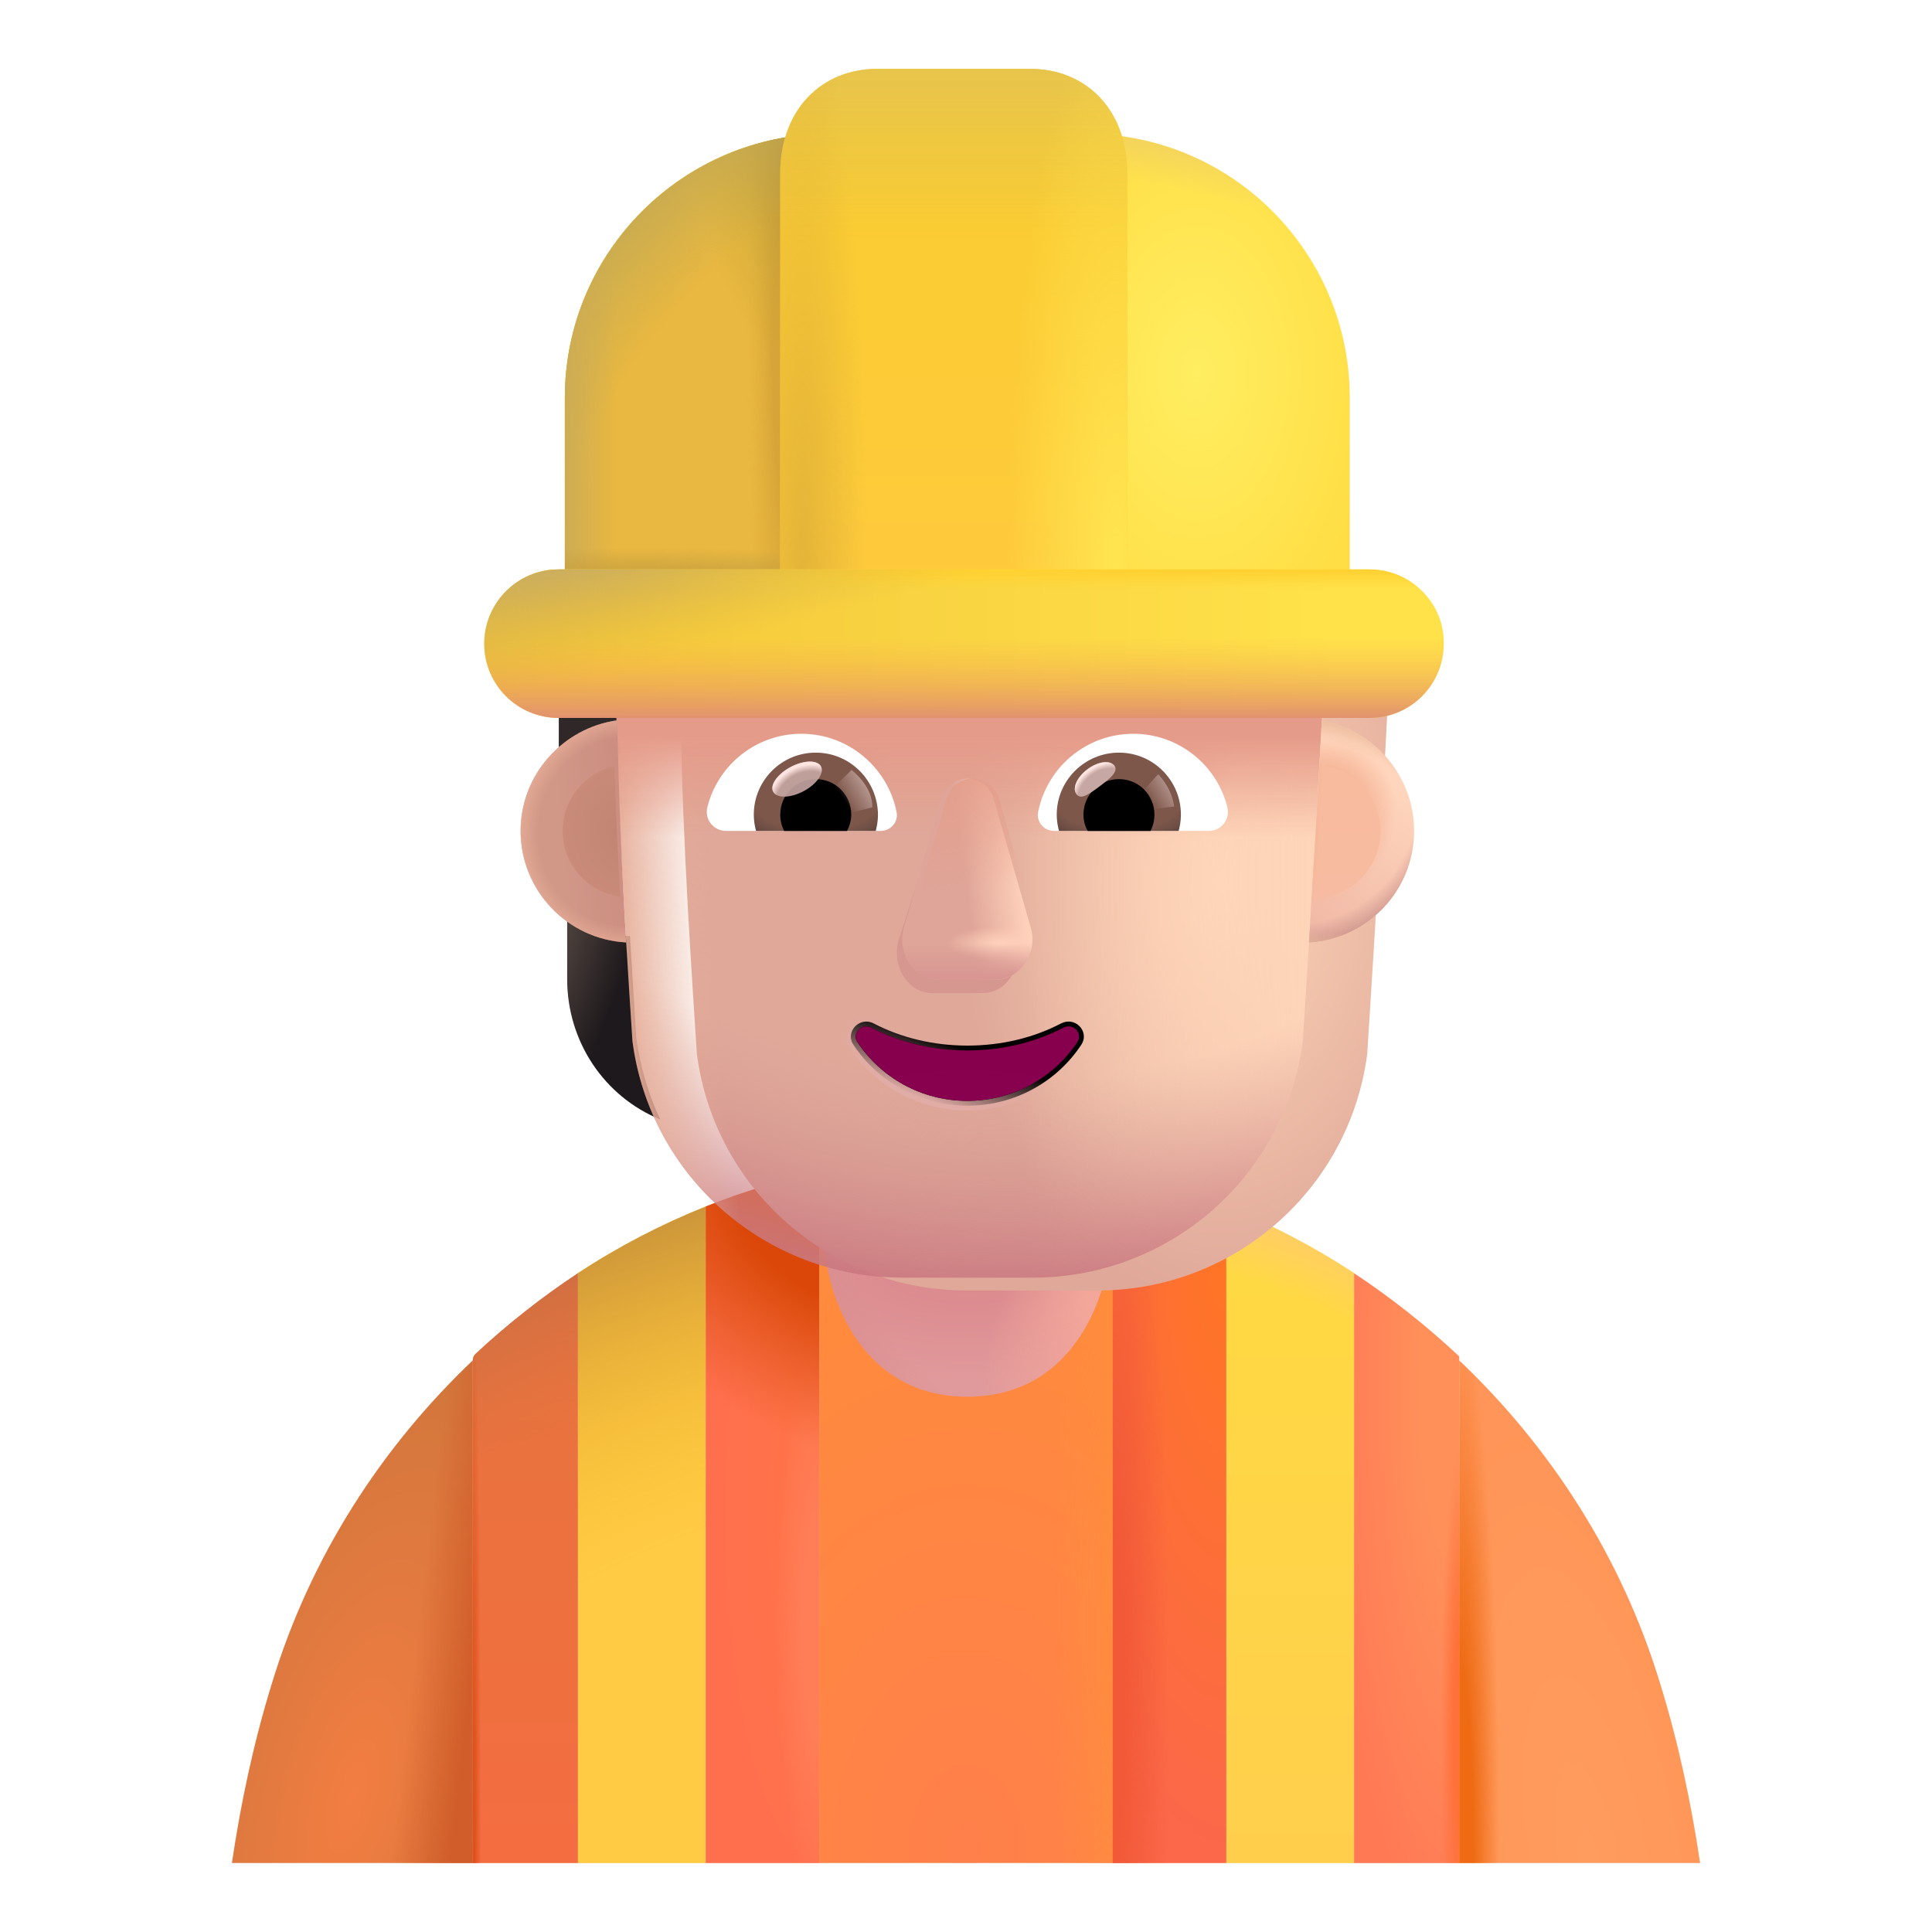 <svg viewBox="1 1 30 30" xmlns="http://www.w3.org/2000/svg">
<path d="M16.021 19.319C15.241 19.319 14.471 19.399 13.721 19.549V29.929H18.301V19.549C17.561 19.399 16.801 19.319 16.021 19.319Z" fill="url(#paint0_radial_4002_2960)"/>
<path d="M16.021 19.319C15.241 19.319 14.471 19.399 13.721 19.549V29.929H18.301V19.549C17.561 19.399 16.801 19.319 16.021 19.319Z" fill="url(#paint1_radial_4002_2960)"/>
<path d="M13.721 19.198C13.113 19.332 12.525 19.508 11.957 19.735V29.93H13.721V19.198Z" fill="url(#paint2_radial_4002_2960)"/>
<path d="M13.721 19.198C13.113 19.332 12.525 19.508 11.957 19.735V29.93H13.721V19.198Z" fill="url(#paint3_radial_4002_2960)"/>
<path d="M13.721 19.198C13.113 19.332 12.525 19.508 11.957 19.735V29.93H13.721V19.198Z" fill="url(#paint4_radial_4002_2960)"/>
<path d="M18.279 19.198C18.887 19.332 19.475 19.508 20.043 19.735V29.93H18.279V19.198Z" fill="url(#paint5_radial_4002_2960)"/>
<path d="M18.279 19.198C18.887 19.332 19.475 19.508 20.043 19.735V29.93H18.279V19.198Z" fill="url(#paint6_radial_4002_2960)"/>
<path d="M8.389 22.018C8.358 22.046 8.341 22.085 8.341 22.127V29.93H9.975V20.77C9.415 21.14 8.883 21.559 8.389 22.018Z" fill="url(#paint7_linear_4002_2960)"/>
<path d="M8.389 22.018C8.358 22.046 8.341 22.085 8.341 22.127V29.93H9.975V20.77C9.415 21.14 8.883 21.559 8.389 22.018Z" fill="url(#paint8_radial_4002_2960)"/>
<path d="M8.389 22.018C8.358 22.046 8.341 22.085 8.341 22.127V29.93H9.975V20.77C9.415 21.14 8.883 21.559 8.389 22.018Z" fill="url(#paint9_radial_4002_2960)"/>
<path d="M23.659 22.062V29.93H22.025V20.77C22.603 21.152 23.151 21.586 23.659 22.062Z" fill="url(#paint10_radial_4002_2960)"/>
<path d="M23.659 22.062V29.93H22.025V20.77C22.603 21.152 23.151 21.586 23.659 22.062Z" fill="url(#paint11_radial_4002_2960)"/>
<path d="M9.975 20.769V29.93H11.957V19.735C11.26 20.015 10.603 20.356 9.975 20.769Z" fill="#FFCA44"/>
<path d="M9.975 20.769V29.93H11.957V19.735C11.26 20.015 10.603 20.356 9.975 20.769Z" fill="url(#paint12_radial_4002_2960)"/>
<path d="M22.025 20.769V29.93H20.043V19.735C20.74 20.015 21.397 20.356 22.025 20.769Z" fill="url(#paint13_linear_4002_2960)"/>
<path d="M22.025 20.769V29.93H20.043V19.735C20.74 20.015 21.397 20.356 22.025 20.769Z" fill="url(#paint14_radial_4002_2960)"/>
<path d="M4.601 29.929C4.741 28.983 4.941 28.048 5.221 27.143C5.82 25.169 6.932 23.461 8.341 22.125V29.929H4.601Z" fill="url(#paint15_radial_4002_2960)"/>
<path d="M4.601 29.929C4.741 28.983 4.941 28.048 5.221 27.143C5.82 25.169 6.932 23.461 8.341 22.125V29.929H4.601Z" fill="url(#paint16_linear_4002_2960)"/>
<path d="M27.399 29.929C27.259 28.983 27.059 28.048 26.779 27.143C26.18 25.169 25.068 23.461 23.659 22.125V29.929H27.399Z" fill="url(#paint17_radial_4002_2960)"/>
<path d="M27.399 29.929C27.259 28.983 27.059 28.048 26.779 27.143C26.18 25.169 25.068 23.461 23.659 22.125V29.929H27.399Z" fill="url(#paint18_radial_4002_2960)"/>
<path d="M13.81 20.406C13.87 21.167 14.395 22.688 16.021 22.688C17.647 22.688 18.172 21.167 18.232 20.406H13.81Z" fill="url(#paint19_radial_4002_2960)"/>
<path d="M13.81 20.406C13.87 21.167 14.395 22.688 16.021 22.688C17.647 22.688 18.172 21.167 18.232 20.406H13.81Z" fill="url(#paint20_radial_4002_2960)"/>
<path d="M13.81 20.406C13.87 21.167 14.395 22.688 16.021 22.688C17.647 22.688 18.172 21.167 18.232 20.406H13.81Z" fill="url(#paint21_radial_4002_2960)"/>
<rect x="9.677" y="11.621" width="0.953" height="1.082" fill="#2F2728"/>
<rect x="21.33" y="11.621" width="0.836" height="1.082" fill="#2A282B"/>
<path d="M21.261 15.536C21.622 15.524 21.96 15.402 22.236 15.203V16.207C22.236 17.169 21.662 18.027 20.79 18.383C20.974 17.992 21.1 17.566 21.163 17.111L21.261 15.536Z" fill="url(#paint22_radial_4002_2960)"/>
<path d="M10.782 15.536C10.42 15.524 10.082 15.402 9.807 15.203V16.207C9.807 17.169 10.38 18.027 11.252 18.383C11.068 17.992 10.942 17.566 10.879 17.111L10.782 15.536Z" fill="url(#paint23_radial_4002_2960)"/>
<g filter="url(#filter0_ii_4002_2960)">
<path d="M10.821 17.169C11.098 19.273 12.889 20.839 15.009 20.839H17.042C19.162 20.839 20.953 19.273 21.23 17.169C21.358 15.138 21.485 13.116 21.58 11.087C21.568 10.26 20.917 9.578 20.093 9.544H18.584C17.555 9.544 16.624 8.937 16.201 7.989C16.092 7.717 15.829 7.538 15.537 7.538H14.165C12.176 7.538 10.564 9.168 10.564 11.18C10.564 13.185 10.69 15.158 10.821 17.169Z" fill="url(#paint24_radial_4002_2960)"/>
</g>
<path d="M10.821 17.169C11.098 19.273 12.889 20.839 15.009 20.839H17.042C19.162 20.839 20.953 19.273 21.23 17.169C21.358 15.138 21.485 13.116 21.58 11.087C21.568 10.26 20.917 9.578 20.093 9.544H18.584C17.555 9.544 16.624 8.937 16.201 7.989C16.092 7.717 15.829 7.538 15.537 7.538H14.165C12.176 7.538 10.564 9.168 10.564 11.18C10.564 13.185 10.69 15.158 10.821 17.169Z" fill="url(#paint25_linear_4002_2960)"/>
<path d="M10.821 17.169C11.098 19.273 12.889 20.839 15.009 20.839H17.042C19.162 20.839 20.953 19.273 21.23 17.169C21.358 15.138 21.485 13.116 21.58 11.087C21.568 10.26 20.917 9.578 20.093 9.544H18.584C17.555 9.544 16.624 8.937 16.201 7.989C16.092 7.717 15.829 7.538 15.537 7.538H14.165C12.176 7.538 10.564 9.168 10.564 11.18C10.564 13.185 10.69 15.158 10.821 17.169Z" fill="url(#paint26_radial_4002_2960)"/>
<path d="M10.821 17.169C11.098 19.273 12.889 20.839 15.009 20.839H17.042C19.162 20.839 20.953 19.273 21.23 17.169C21.358 15.138 21.485 13.116 21.58 11.087C21.568 10.26 20.917 9.578 20.093 9.544H18.584C17.555 9.544 16.624 8.937 16.201 7.989C16.092 7.717 15.829 7.538 15.537 7.538H14.165C12.176 7.538 10.564 9.168 10.564 11.18C10.564 13.185 10.69 15.158 10.821 17.169Z" fill="url(#paint27_radial_4002_2960)"/>
<path d="M10.821 17.169C11.098 19.273 12.889 20.839 15.009 20.839H17.042C19.162 20.839 20.953 19.273 21.23 17.169C21.358 15.138 21.485 13.116 21.58 11.087C21.568 10.26 20.917 9.578 20.093 9.544H18.584C17.555 9.544 16.624 8.937 16.201 7.989C16.092 7.717 15.829 7.538 15.537 7.538H14.165C12.176 7.538 10.564 9.168 10.564 11.18C10.564 13.185 10.69 15.158 10.821 17.169Z" fill="url(#paint28_radial_4002_2960)"/>
<path d="M10.821 17.169C11.098 19.273 12.889 20.839 15.009 20.839H17.042C19.162 20.839 20.953 19.273 21.23 17.169C21.358 15.138 21.485 13.116 21.58 11.087C21.568 10.26 20.917 9.578 20.093 9.544H18.584C17.555 9.544 16.624 8.937 16.201 7.989C16.092 7.717 15.829 7.538 15.537 7.538H14.165C12.176 7.538 10.564 9.168 10.564 11.18C10.564 13.185 10.69 15.158 10.821 17.169Z" fill="url(#paint29_radial_4002_2960)"/>
<path d="M10.821 17.169C11.098 19.273 12.889 20.839 15.009 20.839H17.042C19.162 20.839 20.953 19.273 21.23 17.169C21.358 15.138 21.485 13.116 21.58 11.087C21.568 10.26 20.917 9.578 20.093 9.544H18.584C17.555 9.544 16.624 8.937 16.201 7.989C16.092 7.717 15.829 7.538 15.537 7.538H14.165C12.176 7.538 10.564 9.168 10.564 11.18C10.564 13.185 10.69 15.158 10.821 17.169Z" fill="url(#paint30_radial_4002_2960)"/>
<path d="M10.821 17.169C11.098 19.273 12.889 20.839 15.009 20.839H17.042C19.162 20.839 20.953 19.273 21.23 17.169C21.358 15.138 21.485 13.116 21.58 11.087C21.568 10.26 20.917 9.578 20.093 9.544H18.584C17.555 9.544 16.624 8.937 16.201 7.989C16.092 7.717 15.829 7.538 15.537 7.538H14.165C12.176 7.538 10.564 9.168 10.564 11.18C10.564 13.185 10.69 15.158 10.821 17.169Z" fill="url(#paint31_radial_4002_2960)"/>
<path d="M10.821 17.169C11.098 19.273 12.889 20.839 15.009 20.839H17.042C19.162 20.839 20.953 19.273 21.23 17.169C21.358 15.138 21.485 13.116 21.58 11.087C21.568 10.26 20.917 9.578 20.093 9.544H18.584C17.555 9.544 16.624 8.937 16.201 7.989C16.092 7.717 15.829 7.538 15.537 7.538H14.165C12.176 7.538 10.564 9.168 10.564 11.18C10.564 13.185 10.69 15.158 10.821 17.169Z" fill="url(#paint32_linear_4002_2960)"/>
<g filter="url(#filter1_f_4002_2960)">
<path d="M15.589 13.624L14.952 15.605C14.843 16.013 15.104 16.421 15.474 16.421H16.263C16.632 16.421 16.893 16.007 16.785 15.605L16.252 13.624C16.137 13.185 15.708 13.185 15.589 13.624Z" fill="#D69790"/>
</g>
<g filter="url(#filter2_f_4002_2960)">
<path d="M15.609 13.418L15.036 15.4C14.919 15.807 15.2 16.215 15.597 16.215H16.445C16.842 16.215 17.123 15.801 17.006 15.4L16.433 13.418C16.311 12.98 15.738 12.98 15.609 13.418Z" fill="#DFA598"/>
<path d="M15.609 13.418L15.036 15.4C14.919 15.807 15.2 16.215 15.597 16.215H16.445C16.842 16.215 17.123 15.801 17.006 15.4L16.433 13.418C16.311 12.98 15.738 12.98 15.609 13.418Z" fill="url(#paint33_linear_4002_2960)"/>
<path d="M15.609 13.418L15.036 15.4C14.919 15.807 15.2 16.215 15.597 16.215H16.445C16.842 16.215 17.123 15.801 17.006 15.4L16.433 13.418C16.311 12.98 15.738 12.98 15.609 13.418Z" fill="url(#paint34_radial_4002_2960)"/>
<path d="M15.609 13.418L15.036 15.4C14.919 15.807 15.2 16.215 15.597 16.215H16.445C16.842 16.215 17.123 15.801 17.006 15.4L16.433 13.418C16.311 12.98 15.738 12.98 15.609 13.418Z" fill="url(#paint35_linear_4002_2960)"/>
</g>
<g filter="url(#filter3_f_4002_2960)">
<path d="M15.692 13.418L15.119 15.4C15.002 15.807 15.283 16.215 15.68 16.215H16.528C16.925 16.215 17.206 15.801 17.089 15.4L16.516 13.418C16.393 12.98 15.82 12.98 15.692 13.418Z" fill="url(#paint36_linear_4002_2960)"/>
</g>
<g filter="url(#filter4_f_4002_2960)">
<path d="M14.563 16.89L14.563 16.89L14.562 16.89C14.455 16.835 14.343 16.869 14.277 16.939C14.21 17.009 14.183 17.123 14.252 17.224C14.627 17.791 15.279 18.169 16.021 18.169C16.764 18.169 17.416 17.791 17.79 17.223C17.858 17.121 17.833 17.007 17.765 16.937C17.698 16.867 17.587 16.836 17.48 16.89L17.48 16.89L17.48 16.89C17.059 17.11 16.562 17.236 16.021 17.236C15.486 17.236 14.984 17.11 14.563 16.89Z" stroke="url(#paint37_linear_4002_2960)" stroke-width="0.15"/>
</g>
<path d="M16.021 17.311C15.474 17.311 14.96 17.182 14.528 16.957C14.38 16.881 14.222 17.048 14.315 17.182C14.676 17.729 15.305 18.094 16.021 18.094C16.738 18.094 17.367 17.729 17.728 17.182C17.821 17.042 17.662 16.881 17.514 16.957C17.082 17.182 16.574 17.311 16.021 17.311Z" fill="url(#paint38_radial_4002_2960)"/>
<path d="M18.598 12.394C19.302 12.394 19.897 12.879 20.058 13.535C20.107 13.723 19.962 13.902 19.77 13.902H17.365C17.212 13.902 17.09 13.762 17.12 13.61C17.256 12.919 17.864 12.394 18.598 12.394Z" fill="white"/>
<path d="M18.375 12.687C18.909 12.687 19.337 13.12 19.337 13.649C19.337 13.736 19.324 13.824 19.302 13.902H17.444C17.422 13.819 17.409 13.736 17.409 13.649C17.409 13.12 17.842 12.687 18.375 12.687Z" fill="url(#paint39_radial_4002_2960)"/>
<path d="M17.824 13.649C17.824 13.343 18.069 13.098 18.375 13.098C18.681 13.098 18.926 13.343 18.926 13.649C18.926 13.741 18.904 13.828 18.865 13.903H17.89C17.846 13.828 17.824 13.741 17.824 13.649Z" fill="black"/>
<g filter="url(#filter5_f_4002_2960)">
<path d="M18.305 12.89C18.373 12.982 18.23 13.094 18.067 13.216C17.904 13.337 17.783 13.423 17.715 13.332C17.646 13.24 17.723 13.067 17.886 12.945C18.048 12.823 18.236 12.799 18.305 12.89Z" fill="#C7A7A3"/>
<path d="M18.305 12.89C18.373 12.982 18.23 13.094 18.067 13.216C17.904 13.337 17.783 13.423 17.715 13.332C17.646 13.24 17.723 13.067 17.886 12.945C18.048 12.823 18.236 12.799 18.305 12.89Z" fill="url(#paint40_radial_4002_2960)"/>
</g>
<g filter="url(#filter6_f_4002_2960)">
<path d="M19.232 13.522C19.197 13.274 19.051 13.086 18.983 13.023L18.703 13.331L18.829 13.577L19.232 13.522Z" fill="url(#paint41_linear_4002_2960)"/>
</g>
<path d="M13.444 12.394C12.74 12.394 12.146 12.879 11.984 13.535C11.936 13.723 12.08 13.902 12.272 13.902H14.677C14.83 13.902 14.953 13.763 14.922 13.61C14.786 12.919 14.174 12.394 13.444 12.394Z" fill="white"/>
<path d="M13.667 12.687C13.134 12.687 12.705 13.12 12.705 13.649C12.705 13.736 12.718 13.824 12.74 13.902H14.599C14.62 13.819 14.633 13.736 14.633 13.649C14.629 13.12 14.201 12.687 13.667 12.687Z" fill="url(#paint42_radial_4002_2960)"/>
<path d="M14.218 13.649C14.218 13.343 13.973 13.098 13.667 13.098C13.361 13.098 13.116 13.343 13.116 13.649C13.116 13.741 13.138 13.828 13.177 13.903H14.152C14.192 13.828 14.218 13.741 14.218 13.649Z" fill="black"/>
<g filter="url(#filter7_f_4002_2960)">
<path d="M14.546 13.536C14.546 13.225 14.293 13.018 14.225 12.955L13.914 13.256L14.105 13.645L14.546 13.536Z" fill="url(#paint43_linear_4002_2960)"/>
</g>
<g filter="url(#filter8_f_4002_2960)">
<ellipse cx="13.377" cy="13.098" rx="0.42" ry="0.213" transform="rotate(-27.914 13.377 13.098)" fill="#C7A7A3" fill-opacity="0.9"/>
<ellipse cx="13.377" cy="13.098" rx="0.42" ry="0.213" transform="rotate(-27.914 13.377 13.098)" fill="url(#paint44_radial_4002_2960)"/>
</g>
<path d="M21.326 15.634C21.397 14.487 21.465 13.341 21.525 12.194C22.339 12.337 22.958 13.047 22.958 13.903C22.958 14.826 22.236 15.581 21.326 15.634Z" fill="url(#paint45_linear_4002_2960)"/>
<path d="M21.326 15.634C21.397 14.487 21.465 13.341 21.525 12.194C22.339 12.337 22.958 13.047 22.958 13.903C22.958 14.826 22.236 15.581 21.326 15.634Z" fill="url(#paint46_radial_4002_2960)"/>
<path d="M21.326 15.634C21.397 14.487 21.465 13.341 21.525 12.194C22.339 12.337 22.958 13.047 22.958 13.903C22.958 14.826 22.236 15.581 21.326 15.634Z" fill="url(#paint47_radial_4002_2960)"/>
<path d="M21.326 15.634C21.397 14.487 21.465 13.341 21.525 12.194C22.339 12.337 22.958 13.047 22.958 13.903C22.958 14.826 22.236 15.581 21.326 15.634Z" fill="url(#paint48_radial_4002_2960)"/>
<path d="M10.584 12.185C9.742 12.303 9.084 13.027 9.084 13.902C9.084 14.828 9.81 15.585 10.723 15.634C10.654 14.482 10.607 13.337 10.584 12.185Z" fill="url(#paint49_linear_4002_2960)"/>
<path d="M10.584 12.185C9.742 12.303 9.084 13.027 9.084 13.902C9.084 14.828 9.81 15.585 10.723 15.634C10.654 14.482 10.607 13.337 10.584 12.185Z" fill="url(#paint50_radial_4002_2960)"/>
<g filter="url(#filter9_f_4002_2960)">
<path d="M10.54 12.897C10.08 13 9.737 13.411 9.737 13.902C9.737 14.424 10.126 14.856 10.63 14.922C10.593 14.247 10.561 13.573 10.54 12.897Z" fill="url(#paint51_radial_4002_2960)"/>
</g>
<g filter="url(#filter10_f_4002_2960)">
<path d="M21.416 14.94C21.458 14.256 21.498 13.572 21.535 12.888C22.043 12.952 22.436 13.385 22.436 13.91C22.436 14.475 21.981 14.934 21.416 14.94Z" fill="url(#paint52_linear_4002_2960)"/>
</g>
<path d="M9.771 7.178C9.771 4.914 11.607 3.078 13.871 3.078H17.858C20.123 3.078 21.959 4.914 21.959 7.178V9.859H9.771V7.178Z" fill="url(#paint53_radial_4002_2960)"/>
<path d="M9.771 7.178C9.771 4.914 11.607 3.078 13.871 3.078H17.858C20.123 3.078 21.959 4.914 21.959 7.178V9.859H9.771V7.178Z" fill="url(#paint54_radial_4002_2960)"/>
<path d="M9.771 7.178C9.771 4.914 11.607 3.078 13.871 3.078H17.858C20.123 3.078 21.959 4.914 21.959 7.178V9.859H9.771V7.178Z" fill="url(#paint55_radial_4002_2960)"/>
<path d="M9.771 7.178C9.771 4.914 11.607 3.078 13.871 3.078H17.858C20.123 3.078 21.959 4.914 21.959 7.178V9.859H9.771V7.178Z" fill="url(#paint56_radial_4002_2960)"/>
<path d="M9.771 7.178C9.771 4.914 11.607 3.078 13.871 3.078H17.858C20.123 3.078 21.959 4.914 21.959 7.178V9.859H9.771V7.178Z" fill="url(#paint57_radial_4002_2960)"/>
<path d="M9.771 7.178C9.771 4.914 11.607 3.078 13.871 3.078H17.858C20.123 3.078 21.959 4.914 21.959 7.178V9.859H9.771V7.178Z" fill="url(#paint58_radial_4002_2960)"/>
<path d="M9.771 7.178C9.771 4.914 11.607 3.078 13.871 3.078H17.858C20.123 3.078 21.959 4.914 21.959 7.178V9.859H9.771V7.178Z" fill="url(#paint59_linear_4002_2960)"/>
<path d="M9.771 7.178C9.771 4.914 11.607 3.078 13.871 3.078H17.858C20.123 3.078 21.959 4.914 21.959 7.178V9.859H9.771V7.178Z" fill="url(#paint60_radial_4002_2960)"/>
<g filter="url(#filter11_ii_4002_2960)">
<path d="M14.615 2.07H17.005C17.834 2.07 18.505 2.673 18.505 3.703V10.498H13.115V3.703C13.115 2.673 13.786 2.07 14.615 2.07Z" fill="url(#paint61_linear_4002_2960)"/>
<path d="M14.615 2.07H17.005C17.834 2.07 18.505 2.673 18.505 3.703V10.498H13.115V3.703C13.115 2.673 13.786 2.07 14.615 2.07Z" fill="url(#paint62_linear_4002_2960)"/>
<path d="M14.615 2.07H17.005C17.834 2.07 18.505 2.673 18.505 3.703V10.498H13.115V3.703C13.115 2.673 13.786 2.07 14.615 2.07Z" fill="url(#paint63_radial_4002_2960)"/>
<path d="M14.615 2.07H17.005C17.834 2.07 18.505 2.673 18.505 3.703V10.498H13.115V3.703C13.115 2.673 13.786 2.07 14.615 2.07Z" fill="url(#paint64_radial_4002_2960)"/>
</g>
<path d="M22.266 9.842H9.673C9.031 9.842 8.519 10.363 8.519 10.995C8.519 11.637 9.04 12.148 9.673 12.148H22.266C22.908 12.148 23.419 11.627 23.419 10.995C23.428 10.363 22.908 9.842 22.266 9.842Z" fill="url(#paint65_linear_4002_2960)"/>
<path d="M22.266 9.842H9.673C9.031 9.842 8.519 10.363 8.519 10.995C8.519 11.637 9.04 12.148 9.673 12.148H22.266C22.908 12.148 23.419 11.627 23.419 10.995C23.428 10.363 22.908 9.842 22.266 9.842Z" fill="url(#paint66_linear_4002_2960)"/>
<path d="M22.266 9.842H9.673C9.031 9.842 8.519 10.363 8.519 10.995C8.519 11.637 9.04 12.148 9.673 12.148H22.266C22.908 12.148 23.419 11.627 23.419 10.995C23.428 10.363 22.908 9.842 22.266 9.842Z" fill="url(#paint67_linear_4002_2960)"/>
<path d="M22.266 9.842H9.673C9.031 9.842 8.519 10.363 8.519 10.995C8.519 11.637 9.04 12.148 9.673 12.148H22.266C22.908 12.148 23.419 11.627 23.419 10.995C23.428 10.363 22.908 9.842 22.266 9.842Z" fill="url(#paint68_radial_4002_2960)"/>
<defs>
<filter id="filter0_ii_4002_2960" x="10.564" y="7.538" width="12.015" height="13.502" filterUnits="userSpaceOnUse" color-interpolation-filters="sRGB">
<feFlood flood-opacity="0" result="BackgroundImageFix"/>
<feBlend mode="normal" in="SourceGraphic" in2="BackgroundImageFix" result="shape"/>
<feColorMatrix in="SourceAlpha" type="matrix" values="0 0 0 0 0 0 0 0 0 0 0 0 0 0 0 0 0 0 127 0" result="hardAlpha"/>
<feOffset dx="1"/>
<feGaussianBlur stdDeviation="0.7"/>
<feComposite in2="hardAlpha" operator="arithmetic" k2="-1" k3="1"/>
<feColorMatrix type="matrix" values="0 0 0 0 0.914 0 0 0 0 0.686 0 0 0 0 0.592 0 0 0 1 0"/>
<feBlend mode="normal" in2="shape" result="effect1_innerShadow_4002_2960"/>
<feColorMatrix in="SourceAlpha" type="matrix" values="0 0 0 0 0 0 0 0 0 0 0 0 0 0 0 0 0 0 127 0" result="hardAlpha"/>
<feOffset dy="0.2"/>
<feGaussianBlur stdDeviation="0.375"/>
<feComposite in2="hardAlpha" operator="arithmetic" k2="-1" k3="1"/>
<feColorMatrix type="matrix" values="0 0 0 0 0.78 0 0 0 0 0.569 0 0 0 0 0.486 0 0 0 1 0"/>
<feBlend mode="normal" in2="effect1_innerShadow_4002_2960" result="effect2_innerShadow_4002_2960"/>
</filter>
<filter id="filter1_f_4002_2960" x="13.927" y="12.295" width="3.883" height="5.126" filterUnits="userSpaceOnUse" color-interpolation-filters="sRGB">
<feFlood flood-opacity="0" result="BackgroundImageFix"/>
<feBlend mode="normal" in="SourceGraphic" in2="BackgroundImageFix" result="shape"/>
<feGaussianBlur stdDeviation="0.5" result="effect1_foregroundBlur_4002_2960"/>
</filter>
<filter id="filter2_f_4002_2960" x="14.809" y="12.889" width="2.423" height="3.526" filterUnits="userSpaceOnUse" color-interpolation-filters="sRGB">
<feFlood flood-opacity="0" result="BackgroundImageFix"/>
<feBlend mode="normal" in="SourceGraphic" in2="BackgroundImageFix" result="shape"/>
<feGaussianBlur stdDeviation="0.1" result="effect1_foregroundBlur_4002_2960"/>
</filter>
<filter id="filter3_f_4002_2960" x="14.892" y="12.889" width="2.423" height="3.526" filterUnits="userSpaceOnUse" color-interpolation-filters="sRGB">
<feFlood flood-opacity="0" result="BackgroundImageFix"/>
<feBlend mode="normal" in="SourceGraphic" in2="BackgroundImageFix" result="shape"/>
<feGaussianBlur stdDeviation="0.1" result="effect1_foregroundBlur_4002_2960"/>
</filter>
<filter id="filter4_f_4002_2960" x="14.037" y="16.687" width="3.969" height="1.656" filterUnits="userSpaceOnUse" color-interpolation-filters="sRGB">
<feFlood flood-opacity="0" result="BackgroundImageFix"/>
<feBlend mode="normal" in="SourceGraphic" in2="BackgroundImageFix" result="shape"/>
<feGaussianBlur stdDeviation="0.05" result="effect1_foregroundBlur_4002_2960"/>
</filter>
<filter id="filter5_f_4002_2960" x="17.59" y="12.735" width="0.832" height="0.735" filterUnits="userSpaceOnUse" color-interpolation-filters="sRGB">
<feFlood flood-opacity="0" result="BackgroundImageFix"/>
<feBlend mode="normal" in="SourceGraphic" in2="BackgroundImageFix" result="shape"/>
<feGaussianBlur stdDeviation="0.05" result="effect1_foregroundBlur_4002_2960"/>
</filter>
<filter id="filter6_f_4002_2960" x="18.503" y="12.823" width="0.929" height="0.953" filterUnits="userSpaceOnUse" color-interpolation-filters="sRGB">
<feFlood flood-opacity="0" result="BackgroundImageFix"/>
<feBlend mode="normal" in="SourceGraphic" in2="BackgroundImageFix" result="shape"/>
<feGaussianBlur stdDeviation="0.1" result="effect1_foregroundBlur_4002_2960"/>
</filter>
<filter id="filter7_f_4002_2960" x="13.714" y="12.755" width="1.032" height="1.09" filterUnits="userSpaceOnUse" color-interpolation-filters="sRGB">
<feFlood flood-opacity="0" result="BackgroundImageFix"/>
<feBlend mode="normal" in="SourceGraphic" in2="BackgroundImageFix" result="shape"/>
<feGaussianBlur stdDeviation="0.1" result="effect1_foregroundBlur_4002_2960"/>
</filter>
<filter id="filter8_f_4002_2960" x="12.893" y="12.726" width="0.969" height="0.744" filterUnits="userSpaceOnUse" color-interpolation-filters="sRGB">
<feFlood flood-opacity="0" result="BackgroundImageFix"/>
<feBlend mode="normal" in="SourceGraphic" in2="BackgroundImageFix" result="shape"/>
<feGaussianBlur stdDeviation="0.05" result="effect1_foregroundBlur_4002_2960"/>
</filter>
<filter id="filter9_f_4002_2960" x="9.487" y="12.647" width="1.393" height="2.526" filterUnits="userSpaceOnUse" color-interpolation-filters="sRGB">
<feFlood flood-opacity="0" result="BackgroundImageFix"/>
<feBlend mode="normal" in="SourceGraphic" in2="BackgroundImageFix" result="shape"/>
<feGaussianBlur stdDeviation="0.125" result="effect1_foregroundBlur_4002_2960"/>
</filter>
<filter id="filter10_f_4002_2960" x="20.916" y="12.388" width="2.02" height="3.051" filterUnits="userSpaceOnUse" color-interpolation-filters="sRGB">
<feFlood flood-opacity="0" result="BackgroundImageFix"/>
<feBlend mode="normal" in="SourceGraphic" in2="BackgroundImageFix" result="shape"/>
<feGaussianBlur stdDeviation="0.25" result="effect1_foregroundBlur_4002_2960"/>
</filter>
<filter id="filter11_ii_4002_2960" x="12.915" y="2.07" width="5.791" height="8.428" filterUnits="userSpaceOnUse" color-interpolation-filters="sRGB">
<feFlood flood-opacity="0" result="BackgroundImageFix"/>
<feBlend mode="normal" in="SourceGraphic" in2="BackgroundImageFix" result="shape"/>
<feColorMatrix in="SourceAlpha" type="matrix" values="0 0 0 0 0 0 0 0 0 0 0 0 0 0 0 0 0 0 127 0" result="hardAlpha"/>
<feOffset dx="0.2"/>
<feGaussianBlur stdDeviation="0.3"/>
<feComposite in2="hardAlpha" operator="arithmetic" k2="-1" k3="1"/>
<feColorMatrix type="matrix" values="0 0 0 0 0.769 0 0 0 0 0.659 0 0 0 0 0.322 0 0 0 1 0"/>
<feBlend mode="normal" in2="shape" result="effect1_innerShadow_4002_2960"/>
<feColorMatrix in="SourceAlpha" type="matrix" values="0 0 0 0 0 0 0 0 0 0 0 0 0 0 0 0 0 0 127 0" result="hardAlpha"/>
<feOffset dx="-0.2"/>
<feGaussianBlur stdDeviation="0.3"/>
<feComposite in2="hardAlpha" operator="arithmetic" k2="-1" k3="1"/>
<feColorMatrix type="matrix" values="0 0 0 0 1 0 0 0 0 0.925 0 0 0 0 0.373 0 0 0 1 0"/>
<feBlend mode="normal" in2="effect1_innerShadow_4002_2960" result="effect2_innerShadow_4002_2960"/>
</filter>
<radialGradient id="paint0_radial_4002_2960" cx="0" cy="0" r="1" gradientUnits="userSpaceOnUse" gradientTransform="translate(16.011 29.734) rotate(-90) scale(9.625 6.573)">
<stop stop-color="#FF804B"/>
<stop offset="1" stop-color="#FF8B3C"/>
</radialGradient>
<radialGradient id="paint1_radial_4002_2960" cx="0" cy="0" r="1" gradientUnits="userSpaceOnUse" gradientTransform="translate(18.677 26.172) rotate(180) scale(1.281 12.504)">
<stop stop-color="#FF8E3D"/>
<stop offset="1" stop-color="#FF8E3D" stop-opacity="0"/>
</radialGradient>
<radialGradient id="paint2_radial_4002_2960" cx="0" cy="0" r="1" gradientUnits="userSpaceOnUse" gradientTransform="translate(13.721 24.564) rotate(90) scale(5.914 1.617)">
<stop stop-color="#FF7446"/>
<stop offset="1" stop-color="#FF6F4E"/>
</radialGradient>
<radialGradient id="paint3_radial_4002_2960" cx="0" cy="0" r="1" gradientUnits="userSpaceOnUse" gradientTransform="translate(13.721 26.231) rotate(90) scale(4.558 0.701)">
<stop offset="0.35" stop-color="#FF7E58"/>
<stop offset="1" stop-color="#FF7E58" stop-opacity="0"/>
</radialGradient>
<radialGradient id="paint4_radial_4002_2960" cx="0" cy="0" r="1" gradientUnits="userSpaceOnUse" gradientTransform="translate(14.208 20.037) rotate(116.713) scale(3.38 5.522)">
<stop offset="0.343" stop-color="#DA4708"/>
<stop offset="1" stop-color="#DC5314" stop-opacity="0"/>
</radialGradient>
<radialGradient id="paint5_radial_4002_2960" cx="0" cy="0" r="1" gradientUnits="userSpaceOnUse" gradientTransform="translate(20.043 20.266) rotate(90) scale(9.438 2.834)">
<stop stop-color="#FF7523"/>
<stop offset="1" stop-color="#FB684A"/>
</radialGradient>
<radialGradient id="paint6_radial_4002_2960" cx="0" cy="0" r="1" gradientUnits="userSpaceOnUse" gradientTransform="translate(18.279 27.384) scale(0.882 11.047)">
<stop offset="0.214" stop-color="#F25937"/>
<stop offset="1" stop-color="#F25937" stop-opacity="0"/>
</radialGradient>
<linearGradient id="paint7_linear_4002_2960" x1="9.158" y1="21.199" x2="9.158" y2="29.93" gradientUnits="userSpaceOnUse">
<stop stop-color="#E6743E"/>
<stop offset="1" stop-color="#F46D40"/>
</linearGradient>
<radialGradient id="paint8_radial_4002_2960" cx="0" cy="0" r="1" gradientUnits="userSpaceOnUse" gradientTransform="translate(12.416 28.885) rotate(-112.642) scale(9.162 10.452)">
<stop offset="0.684" stop-color="#E07241" stop-opacity="0"/>
<stop offset="0.951" stop-color="#CC6E42"/>
</radialGradient>
<radialGradient id="paint9_radial_4002_2960" cx="0" cy="0" r="1" gradientUnits="userSpaceOnUse" gradientTransform="translate(8.341 29.93) scale(0.131 9.007)">
<stop offset="0.245" stop-color="#DE521D"/>
<stop offset="1" stop-color="#DE521D" stop-opacity="0"/>
</radialGradient>
<radialGradient id="paint10_radial_4002_2960" cx="0" cy="0" r="1" gradientUnits="userSpaceOnUse" gradientTransform="translate(23.659 22.544) rotate(90) scale(8.783 2.01)">
<stop offset="0.309" stop-color="#FF905A"/>
<stop offset="1" stop-color="#FF7955"/>
</radialGradient>
<radialGradient id="paint11_radial_4002_2960" cx="0" cy="0" r="1" gradientUnits="userSpaceOnUse" gradientTransform="translate(23.659 27.938) rotate(90) scale(4.375 0.279)">
<stop offset="0.325" stop-color="#FE713A"/>
<stop offset="1" stop-color="#FE713A" stop-opacity="0"/>
</radialGradient>
<radialGradient id="paint12_radial_4002_2960" cx="0" cy="0" r="1" gradientUnits="userSpaceOnUse" gradientTransform="translate(14.588 30.823) rotate(-108.091) scale(11.665 18.669)">
<stop offset="0.566" stop-color="#FDBF28" stop-opacity="0"/>
<stop offset="0.971" stop-color="#CD963A"/>
</radialGradient>
<linearGradient id="paint13_linear_4002_2960" x1="21.034" y1="19.735" x2="21.034" y2="29.93" gradientUnits="userSpaceOnUse">
<stop stop-color="#FFDA42"/>
<stop offset="1" stop-color="#FFCF4C"/>
</linearGradient>
<radialGradient id="paint14_radial_4002_2960" cx="0" cy="0" r="1" gradientUnits="userSpaceOnUse" gradientTransform="translate(19.24 25.359) rotate(-71.03) scale(5.518 8.523)">
<stop offset="0.834" stop-color="#FFCE64" stop-opacity="0"/>
<stop offset="0.998" stop-color="#FFCE64"/>
</radialGradient>
<radialGradient id="paint15_radial_4002_2960" cx="0" cy="0" r="1" gradientUnits="userSpaceOnUse" gradientTransform="translate(6.471 28.89) rotate(-75.655) scale(7.548 3.04)">
<stop stop-color="#F37D42"/>
<stop offset="1" stop-color="#CE763C"/>
</radialGradient>
<linearGradient id="paint16_linear_4002_2960" x1="8.468" y1="29.929" x2="7.09" y2="29.772" gradientUnits="userSpaceOnUse">
<stop offset="0.333" stop-color="#D15D2A"/>
<stop offset="1" stop-color="#D15D2A" stop-opacity="0"/>
</linearGradient>
<radialGradient id="paint17_radial_4002_2960" cx="0" cy="0" r="1" gradientUnits="userSpaceOnUse" gradientTransform="translate(25.677 29.929) rotate(-99.81) scale(8.253 2.517)">
<stop stop-color="#FF9C5E"/>
<stop offset="1" stop-color="#FF9457"/>
</radialGradient>
<radialGradient id="paint18_radial_4002_2960" cx="0" cy="0" r="1" gradientUnits="userSpaceOnUse" gradientTransform="translate(23.659 29.929) rotate(-90) scale(8.324 0.625)">
<stop offset="0.353" stop-color="#EE6A13"/>
<stop offset="1" stop-color="#EE6A13" stop-opacity="0"/>
</radialGradient>
<radialGradient id="paint19_radial_4002_2960" cx="0" cy="0" r="1" gradientUnits="userSpaceOnUse" gradientTransform="translate(16.021 20.688) rotate(90) scale(2 4.866)">
<stop offset="0.133" stop-color="#DB898D"/>
<stop offset="0.88" stop-color="#E19A9B"/>
</radialGradient>
<radialGradient id="paint20_radial_4002_2960" cx="0" cy="0" r="1" gradientUnits="userSpaceOnUse" gradientTransform="translate(18.396 20.875) rotate(125.503) scale(3.013 1.495)">
<stop offset="0.239" stop-color="#F3A69A"/>
<stop offset="1" stop-color="#F3A69A" stop-opacity="0"/>
</radialGradient>
<radialGradient id="paint21_radial_4002_2960" cx="0" cy="0" r="1" gradientUnits="userSpaceOnUse" gradientTransform="translate(16.693 20.406) rotate(143.436) scale(3.257 4.258)">
<stop offset="0.694" stop-color="#D98E90" stop-opacity="0"/>
<stop offset="1" stop-color="#D98E90"/>
</radialGradient>
<radialGradient id="paint22_radial_4002_2960" cx="0" cy="0" r="1" gradientUnits="userSpaceOnUse" gradientTransform="translate(21.144 15.203) rotate(69.657) scale(2.321 2.758)">
<stop offset="0.215" stop-color="#313131"/>
<stop offset="1" stop-color="#1A161E"/>
</radialGradient>
<radialGradient id="paint23_radial_4002_2960" cx="0" cy="0" r="1" gradientUnits="userSpaceOnUse" gradientTransform="translate(9.493 15.732) rotate(17.447) scale(1.668 5.146)">
<stop stop-color="#564943"/>
<stop offset="0.746" stop-color="#1E191C"/>
</radialGradient>
<radialGradient id="paint24_radial_4002_2960" cx="0" cy="0" r="1" gradientUnits="userSpaceOnUse" gradientTransform="translate(18.968 14.485) rotate(-180) scale(4.094 6.587)">
<stop stop-color="#FFD6B8"/>
<stop offset="1" stop-color="#DFA899"/>
</radialGradient>
<linearGradient id="paint25_linear_4002_2960" x1="21.58" y1="16.005" x2="16.888" y2="16.005" gradientUnits="userSpaceOnUse">
<stop stop-color="#FFD6BA"/>
<stop offset="1" stop-color="#FFD6BA" stop-opacity="0"/>
</linearGradient>
<radialGradient id="paint26_radial_4002_2960" cx="0" cy="0" r="1" gradientUnits="userSpaceOnUse" gradientTransform="translate(16.65 7.538) rotate(90) scale(14.039 14.214)">
<stop offset="0.731" stop-color="#D69B93" stop-opacity="0"/>
<stop offset="0.98" stop-color="#C9747E"/>
</radialGradient>
<radialGradient id="paint27_radial_4002_2960" cx="0" cy="0" r="1" gradientUnits="userSpaceOnUse" gradientTransform="translate(18.659 12.774) rotate(-90) scale(1.238 1.532)">
<stop offset="0.325" stop-color="#F6B8A8"/>
<stop offset="1" stop-color="#F6B8A8" stop-opacity="0"/>
</radialGradient>
<radialGradient id="paint28_radial_4002_2960" cx="0" cy="0" r="1" gradientUnits="userSpaceOnUse" gradientTransform="translate(13.542 12.824) rotate(-89.794) scale(1.179 1.283)">
<stop offset="0.378" stop-color="#D39991"/>
<stop offset="1" stop-color="#D39991" stop-opacity="0"/>
</radialGradient>
<radialGradient id="paint29_radial_4002_2960" cx="0" cy="0" r="1" gradientUnits="userSpaceOnUse" gradientTransform="translate(19.721 15.253) rotate(176.388) scale(9.175 23.438)">
<stop offset="0.836" stop-color="#E6AD97" stop-opacity="0"/>
<stop offset="1" stop-color="#E6AD97"/>
</radialGradient>
<radialGradient id="paint30_radial_4002_2960" cx="0" cy="0" r="1" gradientUnits="userSpaceOnUse" gradientTransform="translate(10.129 9.527) rotate(-46.611) scale(4.861 1.78)">
<stop offset="0.428" stop-color="#9F6D5C"/>
<stop offset="1" stop-color="#9F6D5C" stop-opacity="0"/>
</radialGradient>
<radialGradient id="paint31_radial_4002_2960" cx="0" cy="0" r="1" gradientUnits="userSpaceOnUse" gradientTransform="translate(18.637 8.822) rotate(121.159) scale(3.631 2.998)">
<stop offset="0.078" stop-color="#F6C3B0"/>
<stop offset="1" stop-color="#F6C3B0" stop-opacity="0"/>
</radialGradient>
<linearGradient id="paint32_linear_4002_2960" x1="16.072" y1="11.918" x2="16.072" y2="13.996" gradientUnits="userSpaceOnUse">
<stop offset="0.253" stop-color="#E59B89"/>
<stop offset="1" stop-color="#E59B89" stop-opacity="0"/>
</linearGradient>
<linearGradient id="paint33_linear_4002_2960" x1="16.901" y1="14.842" x2="16.021" y2="14.954" gradientUnits="userSpaceOnUse">
<stop stop-color="#FFD1BB"/>
<stop offset="1" stop-color="#FFD1BB" stop-opacity="0"/>
</linearGradient>
<radialGradient id="paint34_radial_4002_2960" cx="0" cy="0" r="1" gradientUnits="userSpaceOnUse" gradientTransform="translate(16.524 15.655) rotate(90) scale(0.263 0.827)">
<stop stop-color="#FFD1BB"/>
<stop offset="1" stop-color="#FFD1BB" stop-opacity="0"/>
</radialGradient>
<linearGradient id="paint35_linear_4002_2960" x1="16.021" y1="16.144" x2="16.021" y2="15.643" gradientUnits="userSpaceOnUse">
<stop stop-color="#D89793"/>
<stop offset="1" stop-color="#D89793" stop-opacity="0"/>
</linearGradient>
<linearGradient id="paint36_linear_4002_2960" x1="16.104" y1="12.695" x2="16.342" y2="14.796" gradientUnits="userSpaceOnUse">
<stop stop-color="#E59D8A"/>
<stop offset="1" stop-color="#E59D8A" stop-opacity="0"/>
</linearGradient>
<linearGradient id="paint37_linear_4002_2960" x1="14.726" y1="17.837" x2="15.069" y2="16.938" gradientUnits="userSpaceOnUse">
<stop stop-color="#E1ACA6"/>
<stop offset="1" stop-color="#E1ACA6" stop-opacity="0"/>
</linearGradient>
<radialGradient id="paint38_radial_4002_2960" cx="0" cy="0" r="1" gradientUnits="userSpaceOnUse" gradientTransform="translate(16.021 18.003) rotate(-90) scale(0.777 3.125)">
<stop stop-color="#88014E"/>
<stop offset="1" stop-color="#86004D"/>
</radialGradient>
<radialGradient id="paint39_radial_4002_2960" cx="0" cy="0" r="1" gradientUnits="userSpaceOnUse" gradientTransform="translate(18.373 13.201) rotate(90) scale(0.874 1.391)">
<stop offset="0.802" stop-color="#7D574A"/>
<stop offset="1" stop-color="#694B43"/>
<stop offset="1" stop-color="#804D49"/>
<stop offset="1" stop-color="#664842"/>
</radialGradient>
<radialGradient id="paint40_radial_4002_2960" cx="0" cy="0" r="1" gradientUnits="userSpaceOnUse" gradientTransform="translate(18.127 13.292) rotate(-127.812) scale(0.408 0.561)">
<stop offset="0.766" stop-color="#FFE6E2" stop-opacity="0"/>
<stop offset="0.966" stop-color="#FFE6E2"/>
</radialGradient>
<linearGradient id="paint41_linear_4002_2960" x1="19.212" y1="13.259" x2="18.873" y2="13.467" gradientUnits="userSpaceOnUse">
<stop stop-color="#B4948D"/>
<stop offset="1" stop-color="#B4948D" stop-opacity="0"/>
</linearGradient>
<radialGradient id="paint42_radial_4002_2960" cx="0" cy="0" r="1" gradientUnits="userSpaceOnUse" gradientTransform="translate(13.669 13.201) rotate(90) scale(0.874 1.391)">
<stop offset="0.802" stop-color="#7D574A"/>
<stop offset="1" stop-color="#694B43"/>
<stop offset="1" stop-color="#804D49"/>
<stop offset="1" stop-color="#664842"/>
</radialGradient>
<linearGradient id="paint43_linear_4002_2960" x1="14.471" y1="13.259" x2="14.133" y2="13.467" gradientUnits="userSpaceOnUse">
<stop stop-color="#B4948D"/>
<stop offset="1" stop-color="#B4948D" stop-opacity="0"/>
</linearGradient>
<radialGradient id="paint44_radial_4002_2960" cx="0" cy="0" r="1" gradientUnits="userSpaceOnUse" gradientTransform="translate(13.361 13.438) rotate(-90.897) scale(0.533 0.64)">
<stop offset="0.766" stop-color="#FFE6E2" stop-opacity="0"/>
<stop offset="0.966" stop-color="#FFE6E2"/>
</radialGradient>
<linearGradient id="paint45_linear_4002_2960" x1="22.958" y1="13.288" x2="21.657" y2="15.634" gradientUnits="userSpaceOnUse">
<stop stop-color="#FFD6BD"/>
<stop offset="1" stop-color="#F0B8A6"/>
</linearGradient>
<radialGradient id="paint46_radial_4002_2960" cx="0" cy="0" r="1" gradientUnits="userSpaceOnUse" gradientTransform="translate(20.998 13.216) rotate(74.347) scale(2.511 2.396)">
<stop offset="0.856" stop-color="#CE978E" stop-opacity="0"/>
<stop offset="1" stop-color="#CE978E"/>
</radialGradient>
<radialGradient id="paint47_radial_4002_2960" cx="0" cy="0" r="1" gradientUnits="userSpaceOnUse" gradientTransform="translate(21.387 13.803) rotate(-53.92) scale(1.442 1.208)">
<stop offset="0.664" stop-color="#F7B99C"/>
<stop offset="1" stop-color="#F7B99C" stop-opacity="0"/>
</radialGradient>
<radialGradient id="paint48_radial_4002_2960" cx="0" cy="0" r="1" gradientUnits="userSpaceOnUse" gradientTransform="translate(21.509 13.989) rotate(-69.263) scale(1.787 2.387)">
<stop offset="0.803" stop-color="#EBBB9D" stop-opacity="0"/>
<stop offset="1" stop-color="#EBBB9D"/>
</radialGradient>
<linearGradient id="paint49_linear_4002_2960" x1="9.716" y1="14.047" x2="11.288" y2="13.91" gradientUnits="userSpaceOnUse">
<stop stop-color="#D19787"/>
<stop offset="1" stop-color="#C9887D"/>
</linearGradient>
<radialGradient id="paint50_radial_4002_2960" cx="0" cy="0" r="1" gradientUnits="userSpaceOnUse" gradientTransform="translate(10.723 13.91) rotate(-173.034) scale(1.752 1.88)">
<stop offset="0.775" stop-color="#E8AF99" stop-opacity="0"/>
<stop offset="1" stop-color="#E8AF99"/>
</radialGradient>
<radialGradient id="paint51_radial_4002_2960" cx="0" cy="0" r="1" gradientUnits="userSpaceOnUse" gradientTransform="translate(10.724 13.91) rotate(170.26) scale(1.002 1.23)">
<stop stop-color="#C18472"/>
<stop offset="1" stop-color="#CA8B7A"/>
</radialGradient>
<linearGradient id="paint52_linear_4002_2960" x1="21.926" y1="12.888" x2="21.926" y2="14.94" gradientUnits="userSpaceOnUse">
<stop stop-color="#F9BB9E"/>
<stop offset="1" stop-color="#F6BBA0"/>
</linearGradient>
<radialGradient id="paint53_radial_4002_2960" cx="0" cy="0" r="1" gradientUnits="userSpaceOnUse" gradientTransform="translate(19.584 6.797) rotate(90) scale(4.562 2.881)">
<stop stop-color="#FFEE61"/>
<stop offset="1" stop-color="#FFDD44"/>
</radialGradient>
<radialGradient id="paint54_radial_4002_2960" cx="0" cy="0" r="1" gradientUnits="userSpaceOnUse" gradientTransform="translate(11.834 9.859) rotate(-90) scale(16 5.798)">
<stop offset="0.301" stop-color="#E9B840"/>
<stop offset="1" stop-color="#E9B840" stop-opacity="0"/>
</radialGradient>
<radialGradient id="paint55_radial_4002_2960" cx="0" cy="0" r="1" gradientUnits="userSpaceOnUse" gradientTransform="translate(17.24 10.297) rotate(-80.901) scale(8.102 15.463)">
<stop offset="0.814" stop-color="#EECD67" stop-opacity="0"/>
<stop offset="0.946" stop-color="#EECD67"/>
</radialGradient>
<radialGradient id="paint56_radial_4002_2960" cx="0" cy="0" r="1" gradientUnits="userSpaceOnUse" gradientTransform="translate(13.177 6.469) rotate(90) scale(6.875 0.59)">
<stop offset="0.305" stop-color="#D7A439"/>
<stop offset="1" stop-color="#E1B037" stop-opacity="0"/>
</radialGradient>
<radialGradient id="paint57_radial_4002_2960" cx="0" cy="0" r="1" gradientUnits="userSpaceOnUse" gradientTransform="translate(13.302 2.703) rotate(84.92) scale(4.235 1.692)">
<stop offset="0.103" stop-color="#B59741"/>
<stop offset="1" stop-color="#CBA731" stop-opacity="0"/>
</radialGradient>
<radialGradient id="paint58_radial_4002_2960" cx="0" cy="0" r="1" gradientUnits="userSpaceOnUse" gradientTransform="translate(16.74 9.703) rotate(-129.472) scale(8.259 10.152)">
<stop offset="0.781" stop-color="#C3A852" stop-opacity="0"/>
<stop offset="1" stop-color="#C3A852"/>
</radialGradient>
<linearGradient id="paint59_linear_4002_2960" x1="9.771" y1="9.234" x2="10.584" y2="9.234" gradientUnits="userSpaceOnUse">
<stop stop-color="#CDAC54"/>
<stop offset="1" stop-color="#CDAC54" stop-opacity="0"/>
</linearGradient>
<radialGradient id="paint60_radial_4002_2960" cx="0" cy="0" r="1" gradientUnits="userSpaceOnUse" gradientTransform="translate(10.959 10.094) rotate(-90) scale(0.594 5.797)">
<stop offset="0.263" stop-color="#C8A03F"/>
<stop offset="1" stop-color="#C8A03F" stop-opacity="0"/>
</radialGradient>
<linearGradient id="paint61_linear_4002_2960" x1="15.81" y1="2.07" x2="15.81" y2="10.498" gradientUnits="userSpaceOnUse">
<stop stop-color="#F9CD2E"/>
<stop offset="1" stop-color="#FFCA3D"/>
</linearGradient>
<linearGradient id="paint62_linear_4002_2960" x1="15.81" y1="2.07" x2="15.81" y2="4.672" gradientUnits="userSpaceOnUse">
<stop stop-color="#E7C44C"/>
<stop offset="1" stop-color="#E7C44C" stop-opacity="0"/>
</linearGradient>
<radialGradient id="paint63_radial_4002_2960" cx="0" cy="0" r="1" gradientUnits="userSpaceOnUse" gradientTransform="translate(13.459 9.859) rotate(-90) scale(9.062 1)">
<stop stop-color="#E3B438"/>
<stop offset="1" stop-color="#E3B438" stop-opacity="0"/>
</radialGradient>
<radialGradient id="paint64_radial_4002_2960" cx="0" cy="0" r="1" gradientUnits="userSpaceOnUse" gradientTransform="translate(18.334 9.922) rotate(-90) scale(8.781 1.688)">
<stop stop-color="#FFE550"/>
<stop offset="1" stop-color="#FFE550" stop-opacity="0"/>
</radialGradient>
<linearGradient id="paint65_linear_4002_2960" x1="21.786" y1="11.243" x2="5.158" y2="11.243" gradientUnits="userSpaceOnUse">
<stop stop-color="#FFE24A"/>
<stop offset="1" stop-color="#F0BC33"/>
</linearGradient>
<linearGradient id="paint66_linear_4002_2960" x1="15.587" y1="9.842" x2="15.587" y2="10.155" gradientUnits="userSpaceOnUse">
<stop offset="0.027" stop-color="#FFD131"/>
<stop offset="1" stop-color="#FFD131" stop-opacity="0"/>
</linearGradient>
<linearGradient id="paint67_linear_4002_2960" x1="16.505" y1="12.148" x2="16.505" y2="10.895" gradientUnits="userSpaceOnUse">
<stop stop-color="#E1926F"/>
<stop offset="1" stop-color="#F9B14D" stop-opacity="0"/>
</linearGradient>
<radialGradient id="paint68_radial_4002_2960" cx="0" cy="0" r="1" gradientUnits="userSpaceOnUse" gradientTransform="translate(11.697 8.935) rotate(75.753) scale(2.126 12.711)">
<stop offset="0.173" stop-color="#C4A966"/>
<stop offset="1" stop-color="#DFB83E" stop-opacity="0"/>
</radialGradient>
</defs>
</svg>
